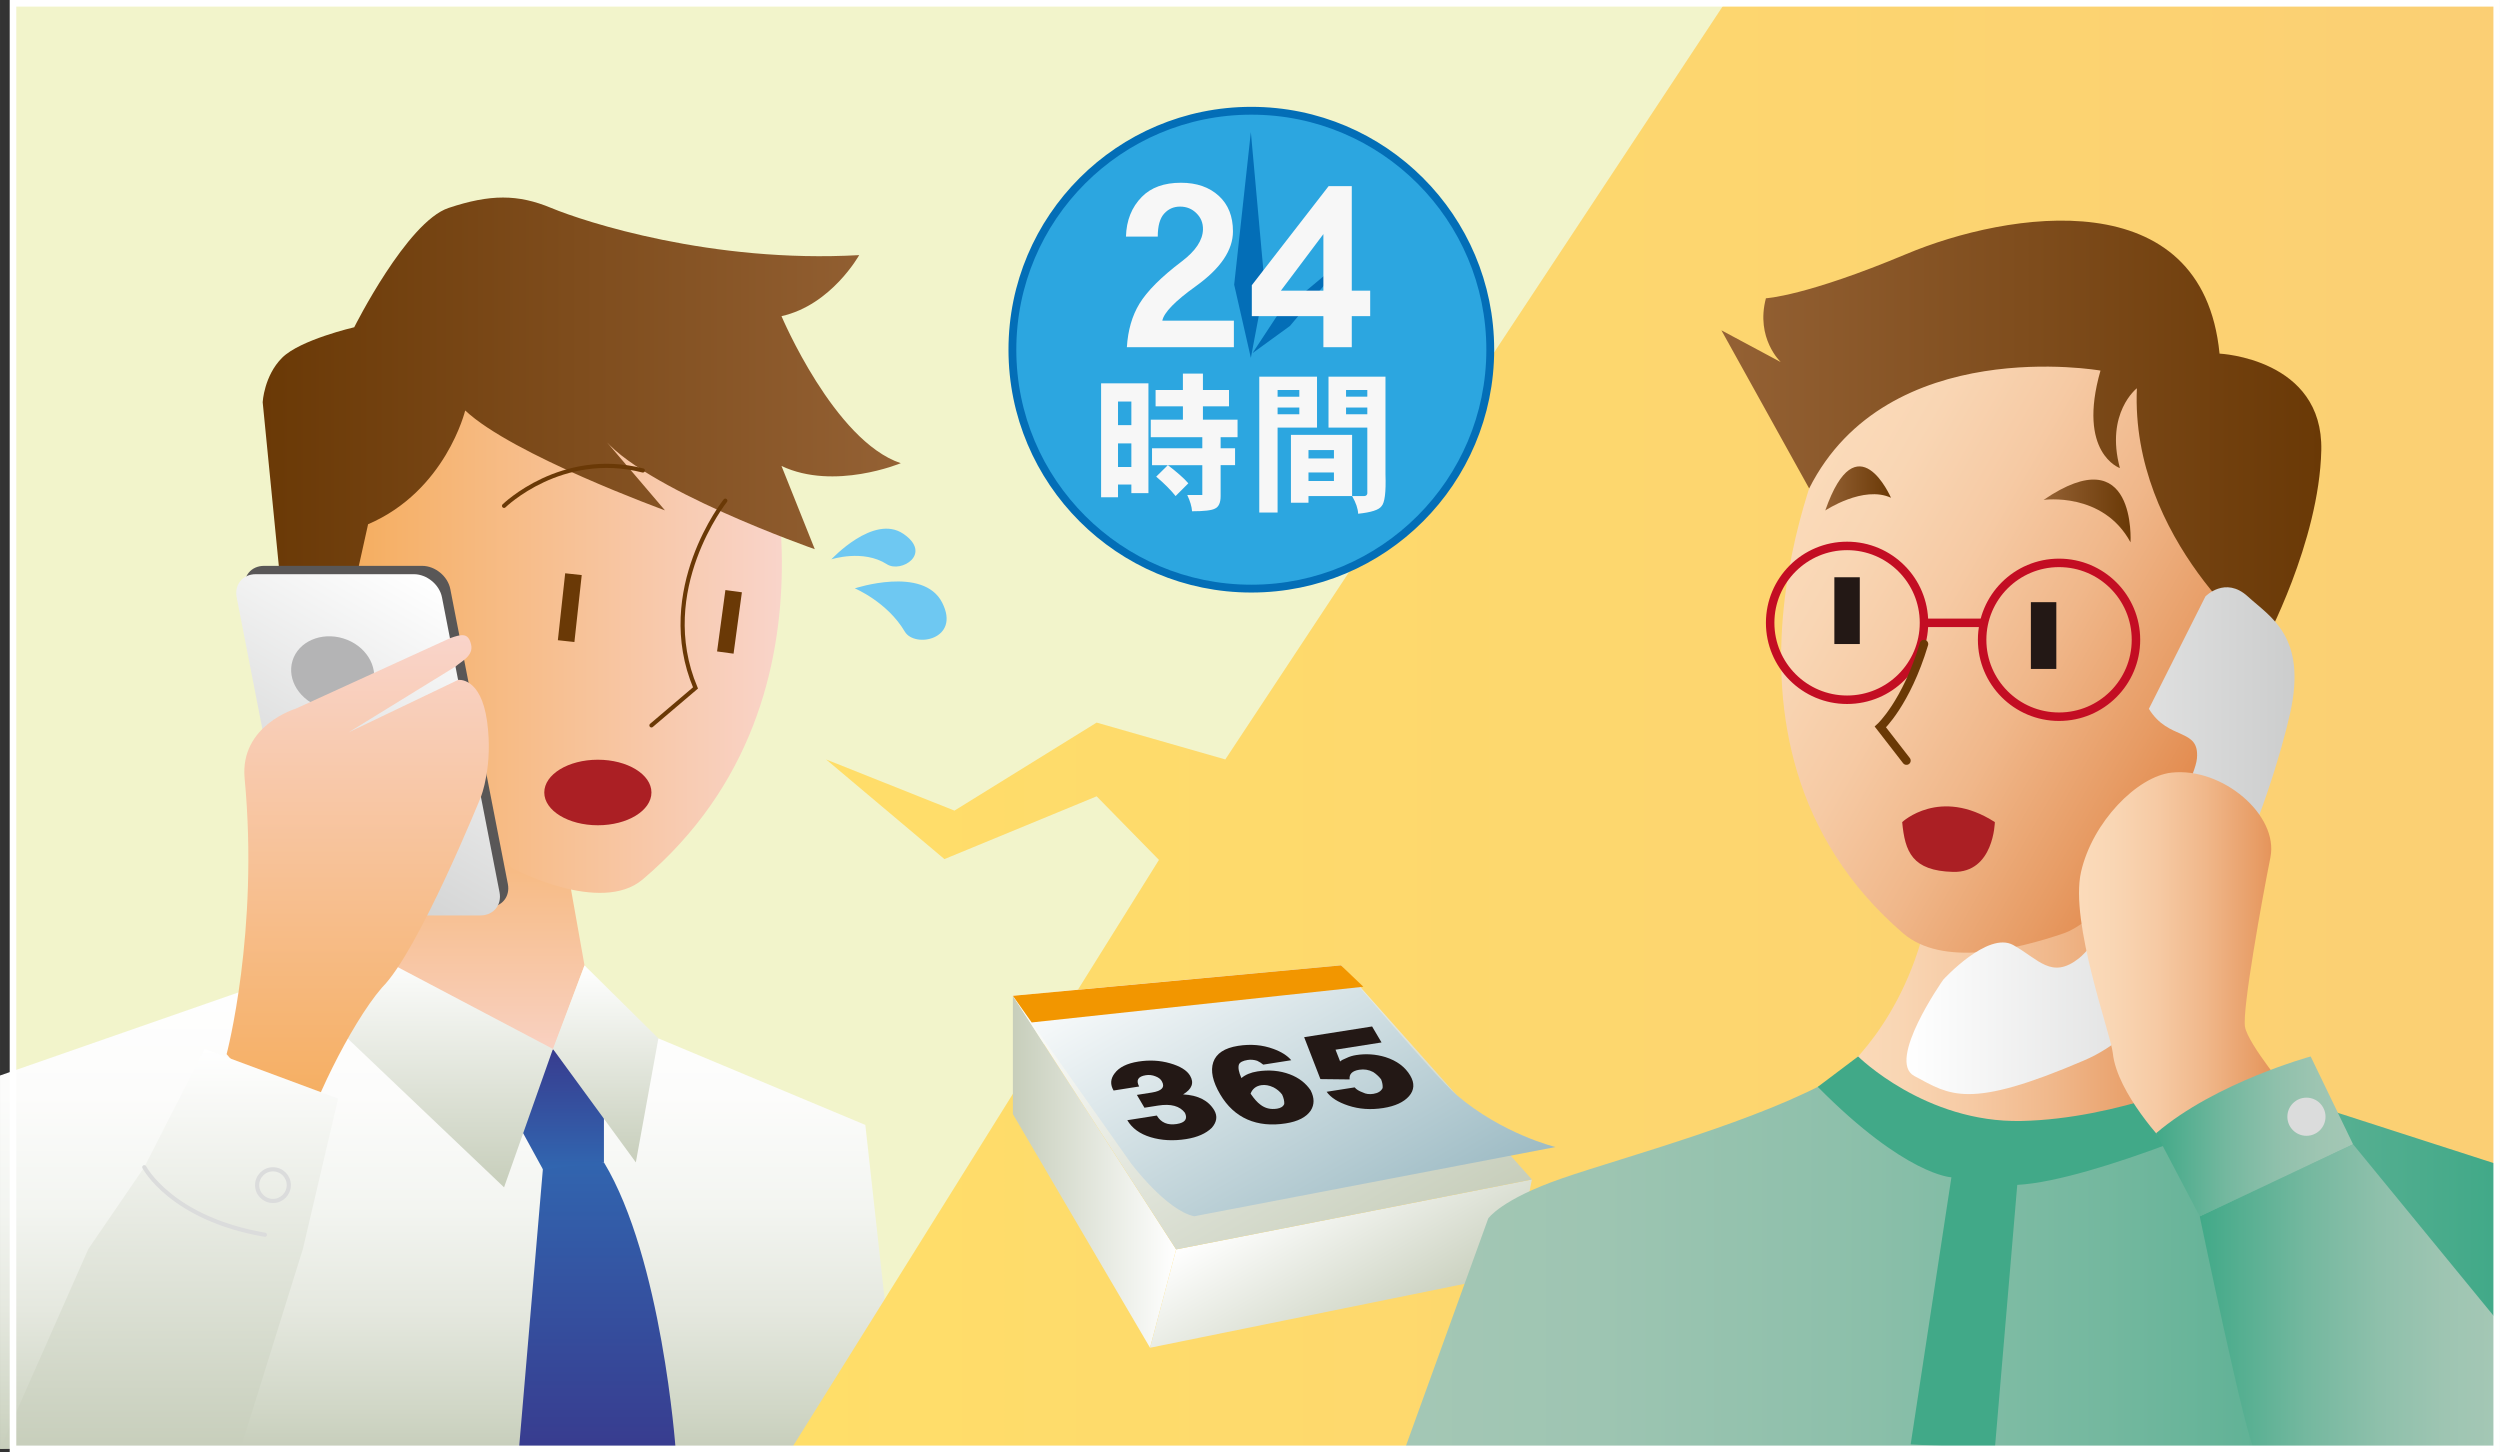 <?xml version="1.0" encoding="UTF-8"?>
<svg id="_イヤー_1" data-name="レイヤー 1" xmlns="http://www.w3.org/2000/svg" width="134.222mm" height="77.965mm" xmlns:xlink="http://www.w3.org/1999/xlink" viewBox="0 0 380.471 221.004">
  <rect x="0" y="0" width="380.471" height="221.004" fill="#333333" stroke="none"/>
  <defs>
    <style>
      .cls-1 {
        fill: url(#_称未設定グラデーション_64-2);
      }

      .cls-2 {
        fill: url(#_称未設定グラデーション_63-2);
      }

      .cls-3 {
        fill: url(#_称未設定グラデーション_62-4);
      }

      .cls-4 {
        fill: url(#_称未設定グラデーション_62-6);
      }

      .cls-5 {
        fill: url(#_称未設定グラデーション_62-5);
      }

      .cls-6 {
        fill: url(#_称未設定グラデーション_62-3);
      }

      .cls-7 {
        fill: url(#_称未設定グラデーション_62-2);
      }

      .cls-8 {
        fill: url(#_称未設定グラデーション_70);
      }

      .cls-9 {
        fill: url(#_称未設定グラデーション_64);
      }

      .cls-10 {
        fill: url(#_称未設定グラデーション_63);
      }

      .cls-11 {
        fill: url(#_称未設定グラデーション_62);
      }

      .cls-12 {
        fill: url(#_称未設定グラデーション_41);
      }

      .cls-13 {
        stroke: #231815;
        stroke-width: 3.871px;
      }

      .cls-13, .cls-14, .cls-15, .cls-16, .cls-17, .cls-18, .cls-19, .cls-20, .cls-21 {
        stroke-miterlimit: 10;
      }

      .cls-13, .cls-15, .cls-18, .cls-19, .cls-20, .cls-21 {
        fill: none;
      }

      .cls-22 {
        fill: #f7f7f7;
      }

      .cls-23 {
        fill: #f2f4cb;
      }

      .cls-24 {
        fill: #036eb7;
      }

      .cls-25 {
        fill: #f29600;
      }

      .cls-26 {
        fill: #b4b4b5;
      }

      .cls-27 {
        fill: #ab1f24;
      }

      .cls-28 {
        fill: #dbdcdc;
      }

      .cls-29 {
        fill: #231815;
      }

      .cls-30 {
        fill: #41a988;
      }

      .cls-31 {
        fill: #6ec8f2;
      }

      .cls-32 {
        fill: #595757;
      }

      .cls-14 {
        fill: #2ca6e0;
        stroke: #036eb7;
        stroke-width: 1.192px;
      }

      .cls-15 {
        stroke: #c30d23;
      }

      .cls-15, .cls-21 {
        stroke-width: 1.29px;
      }

      .cls-33 {
        fill: url(#_称未設定グラデーション_119-2);
      }

      .cls-34 {
        fill: url(#_称未設定グラデーション_119-3);
      }

      .cls-35 {
        fill: url(#_称未設定グラデーション_109-2);
      }

      .cls-36 {
        fill: url(#_称未設定グラデーション_109-3);
      }

      .cls-16 {
        fill: url(#_規グラデーションスウォッチ_2-3);
      }

      .cls-16, .cls-17 {
        stroke-width: 2.533px;
      }

      .cls-16, .cls-17, .cls-20, .cls-21 {
        stroke: #6a3906;
      }

      .cls-17 {
        fill: url(#_規グラデーションスウォッチ_2-2);
      }

      .cls-18 {
        stroke: #fff;
      }

      .cls-37 {
        fill: url(#_規グラデーションスウォッチ_2);
      }

      .cls-38 {
        fill: url(#_規グラデーションスウォッチ_1);
      }

      .cls-19 {
        stroke: #dbdcdc;
      }

      .cls-19, .cls-20 {
        stroke-width: .633px;
      }

      .cls-19, .cls-20, .cls-21 {
        stroke-linecap: round;
      }

      .cls-39 {
        fill: url(#_称未設定グラデーション_119);
      }

      .cls-40 {
        fill: url(#_称未設定グラデーション_128);
      }

      .cls-41 {
        fill: url(#_称未設定グラデーション_104);
      }

      .cls-42 {
        fill: url(#_称未設定グラデーション_109);
      }

      .cls-43 {
        fill: url(#_規グラデーションスウォッチ_1-3);
      }

      .cls-44 {
        fill: url(#_規グラデーションスウォッチ_1-2);
      }

      .cls-45 {
        fill: url(#_規グラデーションスウォッチ_2-4);
      }

      .cls-46 {
        fill: url(#_規グラデーションスウォッチ_2-6);
      }

      .cls-47 {
        fill: url(#_規グラデーションスウォッチ_2-5);
      }
    </style>
    <radialGradient id="_称未設定グラデーション_41" data-name="名称未設定グラデーション 41" cx="126.221" cy="110.502" fx="126.221" fy="110.502" r="102.544" gradientTransform="translate(-61.469) scale(2 1)" gradientUnits="userSpaceOnUse">
      <stop offset="0" stop-color="#f7dacf"/>
      <stop offset=".574" stop-color="#f6d8ce"/>
      <stop offset=".804" stop-color="#f4d0cd"/>
      <stop offset=".972" stop-color="#f0c4cb"/>
      <stop offset="1" stop-color="#f0c2cb"/>
    </radialGradient>
    <linearGradient id="_規グラデーションスウォッチ_1" data-name="新規グラデーションスウォッチ 1" x1="72.488" y1="112.296" x2="72.488" y2="163.682" gradientTransform="matrix(1, 0, 0, 1, 0, 0)" gradientUnits="userSpaceOnUse">
      <stop offset="0" stop-color="#f5ab58"/>
      <stop offset="1" stop-color="#f9d4ca"/>
    </linearGradient>
    <linearGradient id="_規グラデーションスウォッチ_1-2" data-name="新規グラデーションスウォッチ 1" x1="49.308" y1="93.391" x2="118.992" y2="93.391" xlink:href="#_規グラデーションスウォッチ_1"/>
    <linearGradient id="_称未設定グラデーション_70" data-name="名称未設定グラデーション 70" x1="68.576" y1="220.504" x2="68.576" y2="146.498" gradientTransform="matrix(1, 0, 0, 1, 0, 0)" gradientUnits="userSpaceOnUse">
      <stop offset="0" stop-color="#c7cebb"/>
      <stop offset=".085" stop-color="#d1d7c7"/>
      <stop offset=".286" stop-color="#e5e8df"/>
      <stop offset=".499" stop-color="#f3f5f1"/>
      <stop offset=".727" stop-color="#fcfcfb"/>
      <stop offset="1" stop-color="#fff"/>
    </linearGradient>
    <linearGradient id="_規グラデーションスウォッチ_2" data-name="新規グラデーションスウォッチ 2" x1="39.975" y1="60.624" x2="137.091" y2="60.624" gradientTransform="matrix(1, 0, 0, 1, 0, 0)" gradientUnits="userSpaceOnUse">
      <stop offset="0" stop-color="#6a3906"/>
      <stop offset="1" stop-color="#946134"/>
    </linearGradient>
    <linearGradient id="_称未設定グラデーション_63" data-name="名称未設定グラデーション 63" x1="69.275" y1="90.394" x2="42.765" y2="136.31" gradientTransform="matrix(1, 0, 0, 1, 0, 0)" gradientUnits="userSpaceOnUse">
      <stop offset="0" stop-color="#fff"/>
      <stop offset="1" stop-color="#cccdcd"/>
    </linearGradient>
    <linearGradient id="_称未設定グラデーション_64" data-name="名称未設定グラデーション 64" x1="90.9" y1="175.422" x2="90.9" y2="220.415" gradientTransform="matrix(1, 0, 0, 1, 0, 0)" gradientUnits="userSpaceOnUse">
      <stop offset="0" stop-color="#3166b0"/>
      <stop offset="1" stop-color="#383c8f"/>
    </linearGradient>
    <linearGradient id="_称未設定グラデーション_64-2" data-name="名称未設定グラデーション 64" x1="84.838" y1="177.955" x2="84.838" y2="159.641" xlink:href="#_称未設定グラデーション_64"/>
    <linearGradient id="_称未設定グラデーション_62" data-name="名称未設定グラデーション 62" x1="65.124" y1="180.7" x2="65.124" y2="144.809" gradientTransform="matrix(1, 0, 0, 1, 0, 0)" gradientUnits="userSpaceOnUse">
      <stop offset="0" stop-color="#c7cebb"/>
      <stop offset="1" stop-color="#fff"/>
    </linearGradient>
    <linearGradient id="_称未設定グラデーション_62-2" data-name="名称未設定グラデーション 62" x1="92.174" y1="176.9" x2="92.174" y2="146.921" xlink:href="#_称未設定グラデーション_62"/>
    <linearGradient id="_規グラデーションスウォッチ_1-3" data-name="新規グラデーションスウォッチ 1" x1="54.439" y1="173.891" x2="54.439" y2="96.669" xlink:href="#_規グラデーションスウォッチ_1"/>
    <linearGradient id="_称未設定グラデーション_62-3" data-name="名称未設定グラデーション 62" x1="25.729" y1="220.504" x2="25.729" y2="159.641" xlink:href="#_称未設定グラデーション_62"/>
    <linearGradient id="_規グラデーションスウォッチ_2-2" data-name="新規グラデーションスウォッチ 2" x1="86.158" y1="92.477" x2="87.273" y2="92.477" xlink:href="#_規グラデーションスウォッチ_2"/>
    <linearGradient id="_規グラデーションスウォッチ_2-3" data-name="新規グラデーションスウォッチ 2" x1="110.384" y1="94.641" x2="111.651" y2="94.641" xlink:href="#_規グラデーションスウォッチ_2"/>
    <linearGradient id="_称未設定グラデーション_104" data-name="名称未設定グラデーション 104" x1="120.422" y1="110.502" x2="379.971" y2="110.502" gradientTransform="matrix(1, 0, 0, 1, 0, 0)" gradientUnits="userSpaceOnUse">
      <stop offset="0" stop-color="#ffde69"/>
      <stop offset="1" stop-color="#fbcf74"/>
    </linearGradient>
    <linearGradient id="_称未設定グラデーション_62-4" data-name="名称未設定グラデーション 62" x1="154.147" y1="178.331" x2="178.993" y2="178.331" xlink:href="#_称未設定グラデーション_62"/>
    <linearGradient id="_称未設定グラデーション_62-5" data-name="名称未設定グラデーション 62" x1="211.305" y1="204.824" x2="196.87" y2="179.822" xlink:href="#_称未設定グラデーション_62"/>
    <linearGradient id="_称未設定グラデーション_62-6" data-name="名称未設定グラデーション 62" x1="209.57" y1="193.115" x2="177.716" y2="137.943" xlink:href="#_称未設定グラデーション_62"/>
    <linearGradient id="_称未設定グラデーション_128" data-name="名称未設定グラデーション 128" x1="210.744" y1="189.567" x2="180.133" y2="136.547" gradientTransform="matrix(1, 0, 0, 1, 0, 0)" gradientUnits="userSpaceOnUse">
      <stop offset="0" stop-color="#9dbbc4"/>
      <stop offset="1" stop-color="#fff"/>
    </linearGradient>
    <linearGradient id="_称未設定グラデーション_109" data-name="名称未設定グラデーション 109" x1="334.778" y1="154.014" x2="279.721" y2="154.014" gradientTransform="matrix(1, 0, 0, 1, 0, 0)" gradientUnits="userSpaceOnUse">
      <stop offset="0" stop-color="#e2894c"/>
      <stop offset=".15" stop-color="#e79c65"/>
      <stop offset=".399" stop-color="#f0b78a"/>
      <stop offset=".631" stop-color="#f6caa4"/>
      <stop offset=".838" stop-color="#f9d6b4"/>
      <stop offset="1" stop-color="#fbdbba"/>
    </linearGradient>
    <linearGradient id="_称未設定グラデーション_109-2" data-name="名称未設定グラデーション 109" x1="338.384" y1="113.167" x2="272.64" y2="75.209" xlink:href="#_称未設定グラデーション_109"/>
    <linearGradient id="_規グラデーションスウォッチ_2-4" data-name="新規グラデーションスウォッチ 2" x1="353.278" y1="65.797" x2="261.978" y2="65.797" xlink:href="#_規グラデーションスウォッチ_2"/>
    <linearGradient id="_称未設定グラデーション_63-2" data-name="名称未設定グラデーション 63" x1="290.141" y1="127.942" x2="349.201" y2="127.942" xlink:href="#_称未設定グラデーション_63"/>
    <linearGradient id="_規グラデーションスウォッチ_2-5" data-name="新規グラデーションスウォッチ 2" x1="287.786" y1="74.336" x2="277.785" y2="74.336" xlink:href="#_規グラデーションスウォッチ_2"/>
    <linearGradient id="_規グラデーションスウォッチ_2-6" data-name="新規グラデーションスウォッチ 2" x1="324.253" y1="77.758" x2="311.013" y2="77.758" xlink:href="#_規グラデーションスウォッチ_2"/>
    <linearGradient id="_称未設定グラデーション_119" data-name="名称未設定グラデーション 119" x1="379.971" y1="192.129" x2="213.801" y2="192.129" gradientTransform="matrix(1, 0, 0, 1, 0, 0)" gradientUnits="userSpaceOnUse">
      <stop offset="0" stop-color="#41a988"/>
      <stop offset=".094" stop-color="#4fad8e"/>
      <stop offset=".359" stop-color="#74b89f"/>
      <stop offset=".606" stop-color="#8ec0ab"/>
      <stop offset=".828" stop-color="#9ec5b2"/>
      <stop offset="1" stop-color="#a4c7b5"/>
    </linearGradient>
    <linearGradient id="_称未設定グラデーション_109-3" data-name="名称未設定グラデーション 109" x1="348.542" y1="145.832" x2="316.404" y2="145.832" xlink:href="#_称未設定グラデーション_109"/>
    <linearGradient id="_称未設定グラデーション_119-2" data-name="名称未設定グラデーション 119" x1="334.778" y1="197.326" x2="379.971" y2="197.326" xlink:href="#_称未設定グラデーション_119"/>
    <linearGradient id="_称未設定グラデーション_119-3" data-name="名称未設定グラデーション 119" x1="328.126" y1="172.95" x2="358.112" y2="172.95" xlink:href="#_称未設定グラデーション_119"/>
  </defs>
  <rect class="cls-12" x="1.978" y=".5" width="377.994" height="220.004"/>
  <g>
    <rect class="cls-23" x="1.978" y=".5" width="377.994" height="220.004" transform="translate(381.949 221.004) rotate(-180)"/>
    <g>
      <polygon class="cls-38" points="88.955 146.921 85.577 127.92 61.509 112.296 56.02 144.809 82.723 163.682 88.955 146.921"/>
      <path class="cls-44" d="M115.134,60.624s16.045,44.916-17.312,73.207c-6.441,5.462-19.845-1.689-19.845-1.689,0,0-32.513-27.868-28.29-51.092,4.222-23.223,30.824-29.979,30.824-29.979,0,0,24.545-2.279,34.624,9.553Z"/>
      <polygon class="cls-8" points="0 163.682 49.308 146.498 88.533 170.566 100.198 158.031 131.693 171.202 137.152 220.504 0 220.504 0 163.682"/>
      <path class="cls-37" d="M42.931,91.184l-2.956-29.979s.211-4.011,2.956-6.756c2.745-2.745,10.978-4.645,10.978-4.645,0,0,8.023-16.045,14.356-18.157,6.334-2.111,10.556-2.111,15.623,0s24.49,8.445,46.869,7.178c0,0-4.222,7.6-11.823,9.289,0,0,8.023,19.001,18.157,22.379,0,0-10.134,4.222-18.157,.422l5.067,12.667s-26.601-9.289-32.513-17.312l9.712,11.401s-23.223-8.445-30.402-15.201c0,0-2.956,12.245-14.779,17.312l-2.533,11.401h-10.556Z"/>
      <path class="cls-32" d="M77.289,134.529c.378,1.938-.928,3.524-2.903,3.524h-24.065c-1.975,0-3.9-1.586-4.278-3.524l-8.759-44.887c-.378-1.938,.928-3.524,2.903-3.524h24.065c1.975,0,3.9,1.586,4.278,3.524l8.759,44.887Z"/>
      <path class="cls-10" d="M76.023,135.796c.378,1.938-.928,3.524-2.903,3.524h-24.065c-1.975,0-3.9-1.586-4.278-3.524l-8.759-44.887c-.378-1.938,.928-3.524,2.903-3.524h24.065c1.975,0,3.9,1.586,4.278,3.524l8.759,44.887Z"/>
      <path class="cls-9" d="M82.833,175.422l-3.845,44.993h23.823s-2.074-28.896-10.9-43.515l-9.078-1.478Z"/>
      <path class="cls-1" d="M77.766,169.088c.633-.844,6.384-9.448,6.384-9.448l7.761,6.07v11.189l-9.289,1.056-4.856-8.867Z"/>
      <polygon class="cls-11" points="46.098 151.565 56.02 144.809 84.15 159.641 76.71 180.7 46.098 151.565"/>
      <polygon class="cls-7" points="100.198 158.031 88.955 146.921 84.15 159.641 96.767 176.9 100.198 158.031"/>
      <ellipse class="cls-26" cx="50.627" cy="102.42" rx="5.503" ry="6.39" transform="translate(-62.128 120.84) rotate(-72.974)"/>
      <path class="cls-43" d="M46.098,173.891l-11.612-13.459s4.95-18.648,2.745-41.942c-.766-8.094,7.759-10.628,7.759-10.628,8.55-3.906,14.939-6.824,23.489-10.73,1.845-.671,2.788-.811,3.211,.931s-1.454,2.563-2.37,3.379l-16.255,10.009,16.652-7.976s3.458-.521,4.408,6.287-.935,11.511-.935,11.511c0,0-9.516,23.535-15.058,29.025-4.909,5.7-11.189,18.948-12.034,23.593Z"/>
      <polygon class="cls-6" points="13.45 190.072 21.957 177.636 31.134 159.641 51.459 167.191 46.098 190.072 36.597 220.504 11.262 219.829 0 220.504 13.45 190.072"/>
      <path class="cls-19" d="M21.957,177.636s4.081,7.829,18.355,10.281"/>
      <circle class="cls-19" cx="41.541" cy="180.366" r="2.41"/>
      <path class="cls-20" d="M110.384,76.195s-10.82,13.617-4.539,28.501l-6.703,5.7"/>
      <path class="cls-20" d="M76.71,76.986s8.734-8.55,21.125-5.384"/>
      <line class="cls-17" x1="87.273" y1="87.384" x2="86.158" y2="97.571"/>
      <line class="cls-16" x1="111.651" y1="89.97" x2="110.384" y2="99.312"/>
      <ellipse class="cls-27" cx="90.987" cy="120.609" rx="8.155" ry="4.988"/>
      <path class="cls-31" d="M126.523,85.125s6.446-6.947,10.946-3.89c4.501,3.057-.337,6.024-2.489,4.638-3.617-2.33-8.457-.748-8.457-.748Z"/>
      <path class="cls-31" d="M130.091,89.544s10.43-3.457,13.295,2.164c2.865,5.621-4.178,6.974-5.686,4.417-2.665-4.519-7.609-6.581-7.609-6.581Z"/>
    </g>
    <polygon class="cls-41" points="262.48 .5 186.476 115.58 166.895 109.97 145.254 123.367 125.721 115.58 143.73 130.746 166.895 121.191 176.379 130.867 120.422 220.504 379.971 220.504 379.971 .5 262.48 .5"/>
    <g>
      <polygon class="cls-3" points="154.147 151.55 154.147 169.55 175.022 205.113 178.993 190.144 154.147 151.55"/>
      <polygon class="cls-5" points="233.138 179.508 178.993 190.144 175.022 205.113 230.239 193.892 233.138 179.508"/>
      <path class="cls-4" d="M204.08,146.917c-.19,0-49.933,4.633-49.933,4.633l24.846,38.593,54.145-10.636-29.058-32.591Z"/>
      <path class="cls-40" d="M154.147,151.55l17.97,25.477s5.349,7.159,9.626,8.076l54.988-10.539s-8.056-1.935-15.083-7.943c-3.243-2.773-17.568-19.704-17.568-19.704l-49.933,4.633Z"/>
      <polygon class="cls-25" points="154.147 151.55 204.08 146.917 207.489 150.171 157.007 155.605 154.147 151.55"/>
      <g>
        <path class="cls-29" d="M184.806,168.99c.506,.889,.378,1.771-.384,2.649-.893,.875-2.191,1.447-3.898,1.716-1.958,.308-3.76,.213-5.407-.285-1.648-.498-2.833-1.361-3.557-2.588l4.492-.708c.636,1.077,1.648,1.507,3.037,1.288,1.271-.2,1.687-.767,1.246-1.701-.78-1.043-2.141-1.413-4.082-1.107l-2.083,.328-1.151-1.952,2.284-.36c1.506-.237,2.017-.796,1.535-1.677-.162-.335-.49-.599-.987-.789-.479-.192-.97-.249-1.471-.17-1.189,.187-1.527,.759-1.017,1.717l-3.89,.613c-.535-.907-.482-1.778,.159-2.614,.68-.924,1.882-1.521,3.605-1.792,1.69-.266,3.295-.181,4.814,.256,1.56,.443,2.581,1.075,3.065,1.896,.642,1.089,.287,2.037-1.065,2.844,2.282,.119,3.868,.93,4.755,2.435Z"/>
        <path class="cls-29" d="M199.468,165.946c.584,1.144,.585,2.17,.006,3.078-.687,1.006-1.951,1.654-3.792,1.943-2.192,.345-4.135,.151-5.831-.586-1.702-.746-3.085-2.021-4.148-3.824-1.152-1.953-1.504-3.588-1.057-4.907,.459-1.331,1.717-2.159,3.775-2.483,1.924-.303,3.716-.148,5.376,.465,1.209,.439,2.115,1.013,2.717,1.723l-4.266,.672c-.262-.227-.57-.423-.923-.589-.494-.155-.976-.196-1.444-.123-.736,.116-1.178,.344-1.326,.682-.162,.469-.038,1.16,.373,2.074,.61-.516,1.418-.852,2.422-1.01,1.773-.279,3.424-.131,4.952,.443,1.367,.52,2.423,1.333,3.167,2.44Zm-4.345,.632c-.337-.449-.771-.812-1.301-1.09-.661-.315-1.285-.426-1.87-.334-.803,.127-1.346,.556-1.627,1.288,.533,.78,1.024,1.332,1.472,1.658,.723,.574,1.577,.783,2.564,.627,.569-.09,.932-.327,1.088-.714,.03-.413-.078-.891-.326-1.435Z"/>
        <path class="cls-29" d="M214.627,163.698c.68,1.153,.618,2.194-.186,3.125-.81,.921-2.118,1.523-3.925,1.808-1.908,.301-3.693,.174-5.354-.381-1.547-.514-2.635-1.211-3.264-2.092l4.267-.672c.232,.302,.652,.562,1.257,.782,.448,.233,.982,.3,1.6,.203,.703-.111,1.168-.406,1.398-.885,.037-.402-.041-.844-.234-1.328-.355-.446-.755-.814-1.201-1.105-.664-.35-1.372-.466-2.125-.347-1.071,.169-1.559,.659-1.463,1.472l-4.447-.052-2.473-6.379,10.34-1.629,1.435,2.432-7.002,1.103,.703,1.796c.158-.165,.491-.345,.997-.541,.426-.208,.907-.353,1.442-.437,1.506-.237,2.994-.133,4.463,.311,1.735,.555,2.993,1.494,3.773,2.817Z"/>
      </g>
    </g>
    <g>
      <circle class="cls-14" cx="190.438" cy="53.219" r="36.363"/>
      <polygon class="cls-24" points="190.366 54.462 187.827 43.331 190.366 20.102 192.467 43.331 190.366 54.462"/>
      <polygon class="cls-24" points="190.617 53.744 194.501 47.837 205.651 38.514 196.304 49.616 190.617 53.744"/>
      <g>
        <path class="cls-22" d="M187.781,52.845h-16.285c.161-2.582,.796-4.783,1.902-6.604,1.175-1.936,3.33-4.091,6.465-6.465,2.098-1.591,3.169-3.204,3.216-4.841,.022-.991-.312-1.82-1.003-2.489-.669-.668-1.498-1.003-2.489-1.003-.968,0-1.775,.358-2.42,1.072-.646,.714-.969,1.879-.969,3.492h-4.84c.068-2.466,.875-4.483,2.42-6.05,1.405-1.429,3.389-2.144,5.947-2.144,2.396,0,4.321,.669,5.773,2.005,1.429,1.314,2.144,3.112,2.144,5.394,0,2.858-1.879,5.636-5.636,8.333-3.158,2.259-4.863,4.011-5.117,5.255h10.892v4.045Z"/>
        <path class="cls-22" d="M208.526,48.108h-2.801v4.737h-4.321v-4.737h-10.892v-4.702l11.687-15.075h3.526v15.904h2.801v3.873Zm-7.122-3.873v-8.609l-6.466,8.609h6.466Z"/>
        <path class="cls-22" d="M172.18,73.745h-2.032v1.938h-2.575v-17.34h7.206v16.702h-2.599v-1.299Zm0-12.639h-2.032v3.591h2.032v-3.591Zm0,6.379h-2.032v3.591h2.032v-3.591Zm3.686-8.127h4.157v-2.504h3.048v2.504h3.969v2.48h-3.969v2.032h5.269v2.669h-2.575v1.678h2.197v2.575h-2.197v4.701c0,1.024-.292,1.662-.874,1.914-.488,.268-1.646,.402-3.473,.402-.048-.708-.292-1.536-.732-2.48h2.291v-4.536h-7.654v-2.575h7.654v-1.678h-7.843v-2.669h4.89v-2.032h-4.157v-2.48Zm1.866,11.434c.566,.425,1.149,.898,1.748,1.417,.566,.488,1.023,.938,1.37,1.347l-1.938,1.937c-.756-.945-1.74-1.929-2.953-2.953l1.772-1.749Z"/>
        <path class="cls-22" d="M191.647,57.326h8.788v7.749h-6v12.922h-2.788v-20.671Zm2.788,3.048h3.307v-1.016h-3.307v1.016Zm0,2.669h3.307v-1.016h-3.307v1.016Zm2.031,3.142h9.308v9.308h-6.638v1.016h-2.67v-10.324Zm2.67,3.591h3.874v-1.276h-3.874v1.276Zm0,3.425h3.874v-1.299h-3.874v1.299Zm6-15.875h5.718v14.86c.094,2.725-.11,4.347-.614,4.867-.395,.551-1.575,.929-3.544,1.134-.032-.788-.339-1.686-.922-2.693h1.843c.378-.015,.535-.26,.473-.732v-9.686h-5.906v-7.749h2.953Zm-.283,3.048h3.236v-1.016h-3.236v1.016Zm3.236,2.669v-1.016h-3.236v1.016h3.236Z"/>
      </g>
    </g>
    <g>
      <path class="cls-42" d="M279.721,163.754s10.323-7.886,13.764-25.092l27.098-3.656,14.194,33.765s-39.142,12.332-55.057-5.017Z"/>
      <path class="cls-35" d="M278.861,65.207s-23.333,47.447,10.753,76.816c6.022,5.188,17.205,2.5,24.517,0,7.312-2.5,30.109-27.555,30.109-54.17s-12.474-39.196-21.937-39.357-37.635-.874-43.443,16.711Z"/>
      <path class="cls-45" d="M325.207,59.088s-4.839,3.764-2.581,12.151c0,0-6.556-2.258-2.955-14.84,0,0-32.423-5.699-44.337,17.936l-13.356-24.066,9.033,4.839s-3.871-3.62-2.258-9.714c0,0,6.001-.287,21.389-6.739,15.388-6.452,45.067-11.291,47.647,15.162,0,0,15.807,.743,15.485,14.727s-8.71,29.469-8.71,29.469c0,0-20.355-15.799-19.356-38.927Z"/>
      <path class="cls-2" d="M327.035,107.879l8.603-17.103s3.011-3.153,6.452,0c3.441,3.153,9.033,6.051,6.452,17.721s-13.535,45.22-31.292,52.855c-17.757,7.635-20.454,5.316-25.915,2.402-4.301-2.295,4.409-14.661,4.409-14.661,0,0,6.775-7.42,10.646-5.269,3.871,2.151,5.835,5.307,10.015,2.008s17.514-25.666,17.944-30.397c.43-4.731-4.301-2.639-7.312-7.557Z"/>
      <path class="cls-47" d="M277.785,77.691s5.807-3.871,10.001-1.936c0,0-5.162-11.936-10.001,1.936Z"/>
      <path class="cls-46" d="M311.013,76.078s9.033-1.29,13.227,6.452c0,0,.968-16.13-13.227-6.452Z"/>
      <g>
        <circle class="cls-15" cx="281.104" cy="94.789" r="11.706"/>
        <line class="cls-13" x1="281.104" y1="87.853" x2="281.104" y2="98.015"/>
      </g>
      <g>
        <circle class="cls-15" cx="313.364" cy="97.37" r="11.706"/>
        <line class="cls-13" x1="311.013" y1="101.806" x2="311.013" y2="91.644"/>
      </g>
      <line class="cls-15" x1="292.811" y1="94.789" x2="301.657" y2="94.789"/>
      <path class="cls-21" d="M290.141,115.758l-3.968-5.12s3.92-3.591,6.638-12.623"/>
      <path class="cls-27" d="M289.492,125.113s5.714-5.377,14.101,0c0,0-.137,7.742-6.359,7.581s-7.327-3.065-7.742-7.581Z"/>
      <path class="cls-39" d="M379.971,220.504H213.801l12.691-35.065s1.936-2.903,11.291-6.129c9.355-3.226,30.393-8.824,41.938-15.556,0,0,12.689,10.394,31.292,10.394s31.615-9.033,31.615-9.033l37.344,12.045v43.343Z"/>
      <path class="cls-30" d="M282.785,160.783s10.22,10.139,24.869,9.817c14.649-.323,29.13-6.758,32.715-8.388l3.871,6.12s-25.393,11.352-37.236,11.997l-3.411,40.175-12.811-.687,6.2-40.644s-6.959-.239-20.336-13.762l6.14-4.628Z"/>
      <path class="cls-36" d="M329.616,174.148s-7.423-7.725-8.069-13.872c-.307-2.924-6.589-19.894-4.835-27.582,1.736-7.612,8.555-14.53,13.764-15.108,7.742-.86,16.345,6.452,15.055,12.904s-4.301,23.156-3.871,25.772,6.882,10.359,6.882,10.359l-18.926,7.527Z"/>
      <path class="cls-33" d="M343.119,220.504c-.968,.108-8.342-35.387-8.342-35.387l23.335-10.968,21.859,26.681v19.675h-36.852Z"/>
      <path class="cls-34" d="M328.126,172.469l6.651,12.647,23.335-10.968-6.452-13.365s-14.501,3.944-23.534,11.686Z"/>
      <circle class="cls-28" cx="351.015" cy="169.954" r="2.903"/>
    </g>
    <rect class="cls-18" x="1.978" y=".5" width="377.994" height="220.004" transform="translate(381.949 221.004) rotate(-180)"/>
  </g>
</svg>